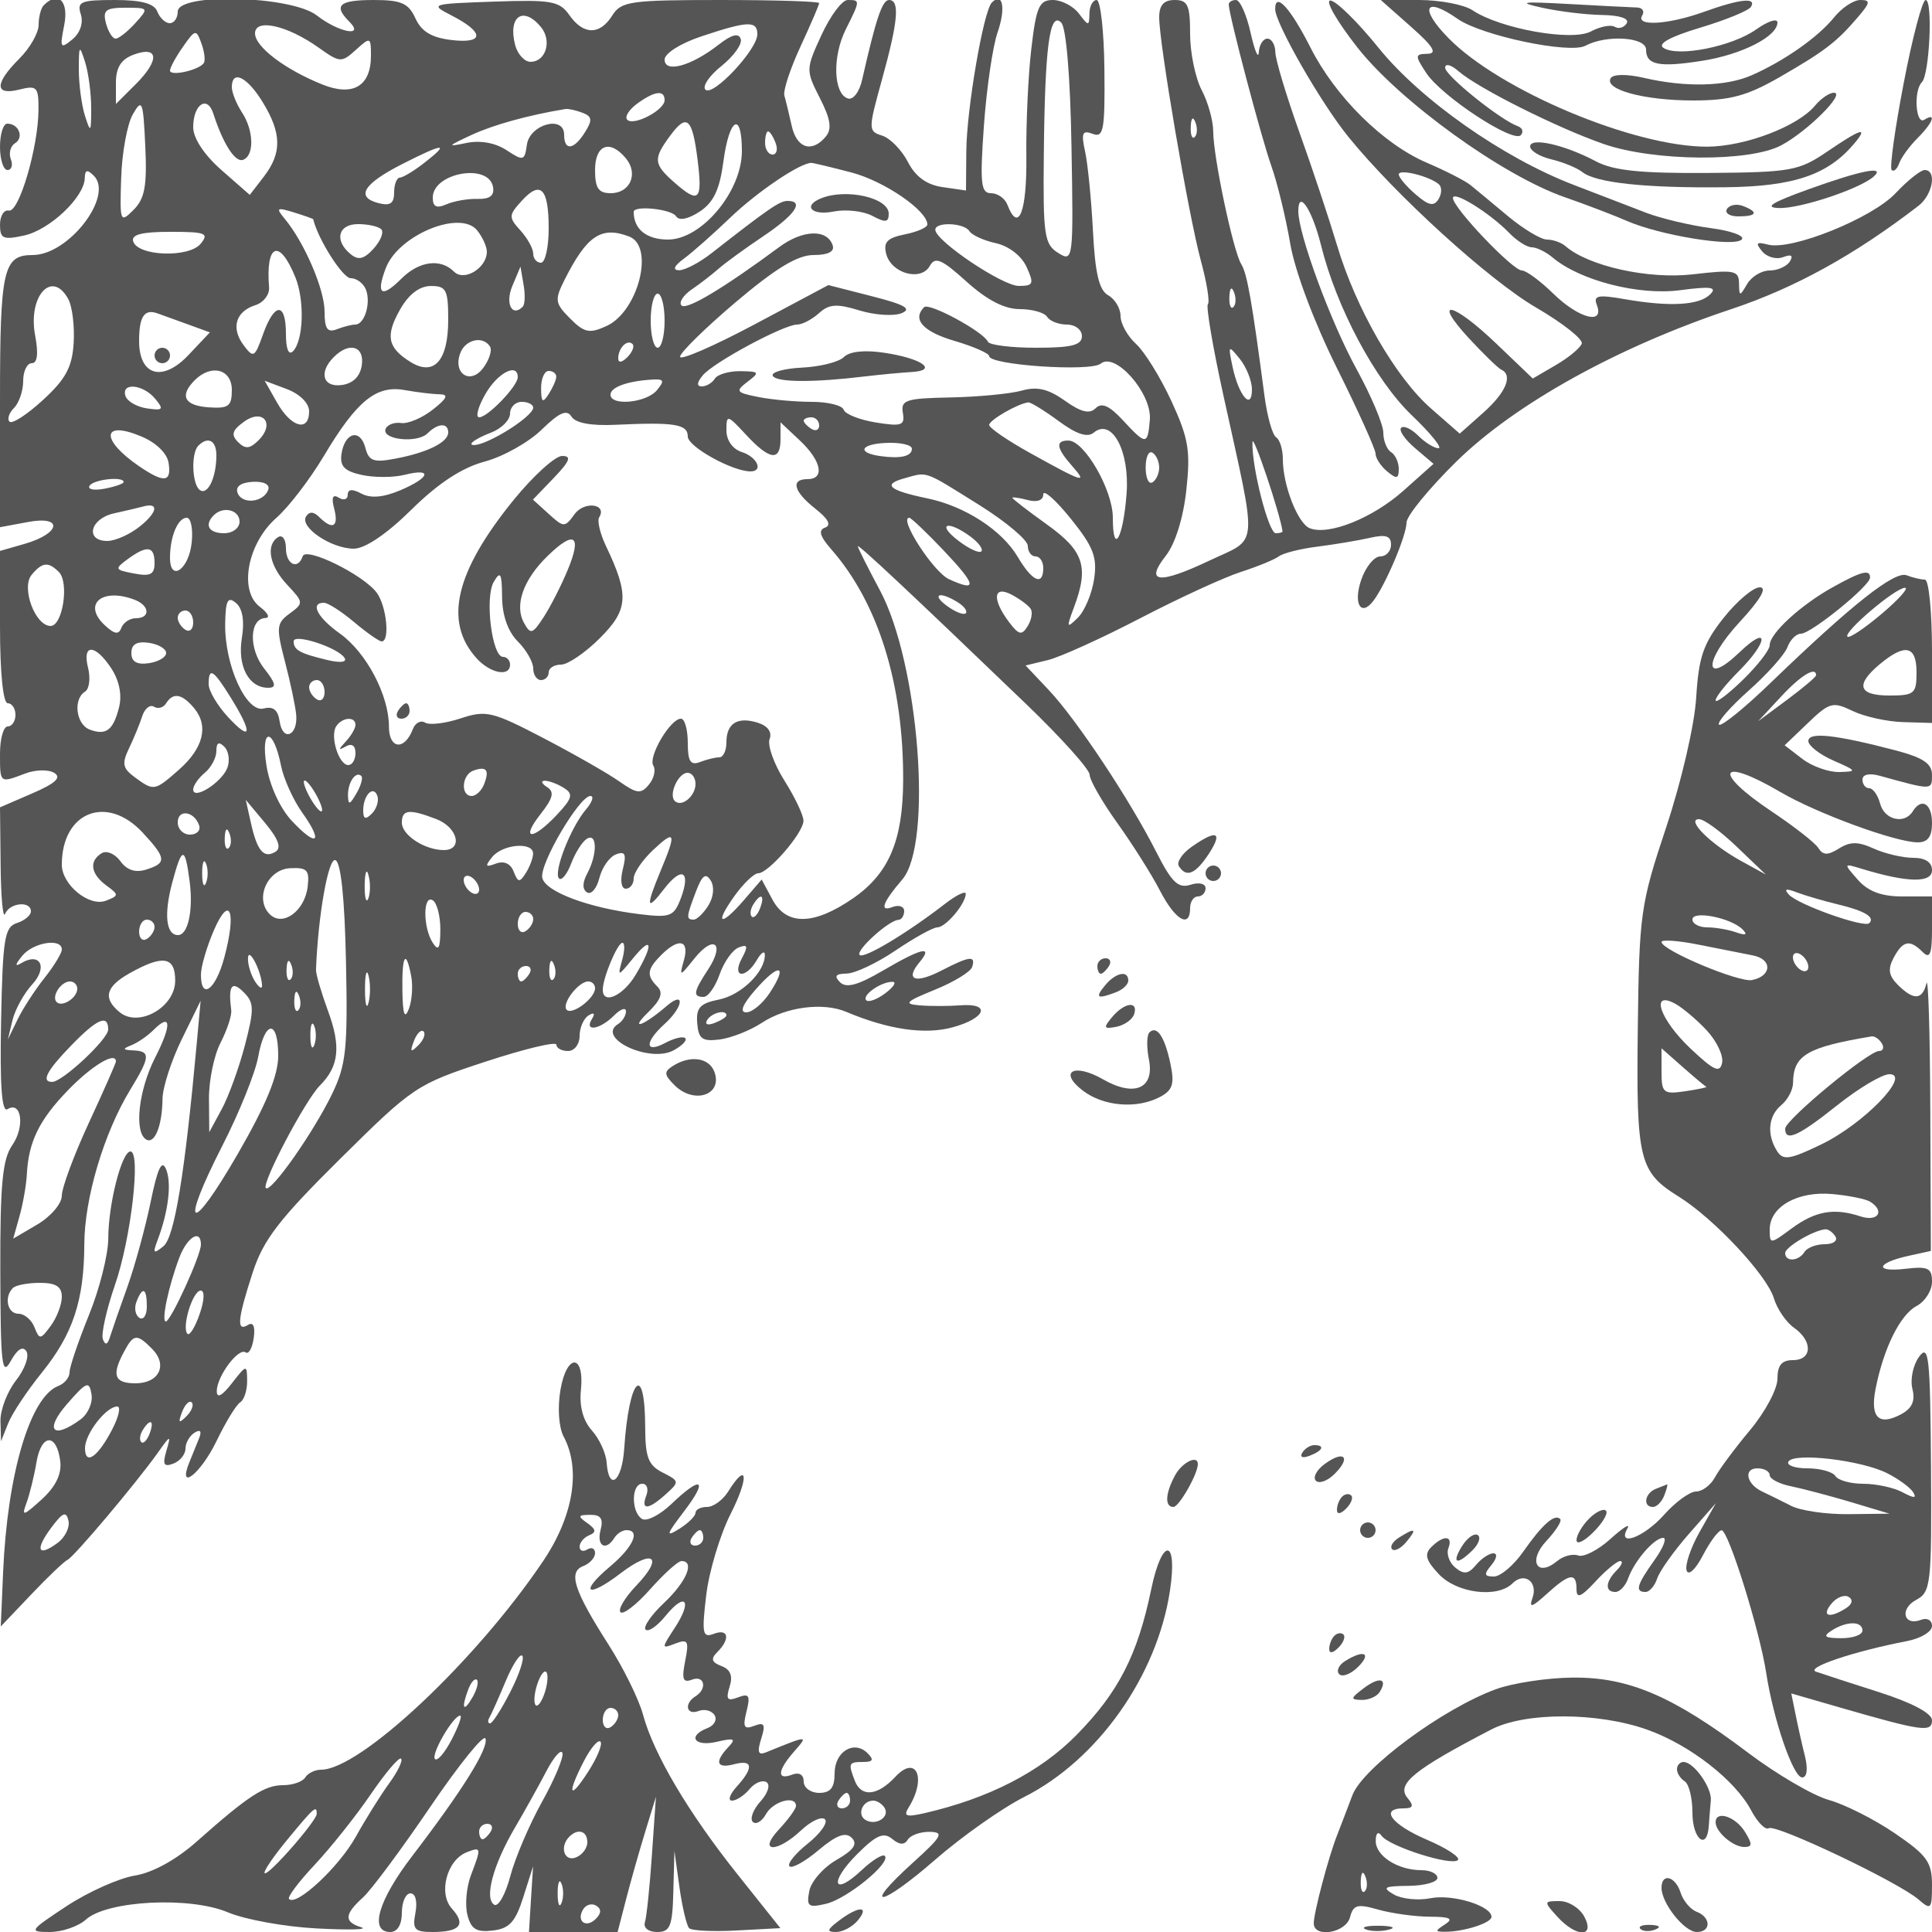 <svg xmlns="http://www.w3.org/2000/svg" version="1.0" width="250" height="250" viewBox="0 0 250 250" preserveAspectRatio="xMidYMid meet">
<g transform="translate(0,250) scale(0.01,-0.01)" fill="#555555" stroke="none">
<path d="M567 24933 c-37 -36 -67 -151 -67 -254 0 -104 -112 -301 -250 -438 -322 -322 -322 -481 0 -400 229 57 250 35 248 -264 -3 -484 -252 -1331 -384 -1302 -63 14 -114 -69 -114 -183 0 -181 41 -199 314 -139 331 73 777 496 783 742 2 109 32 116 117 31 262 -262 -326 -1026 -790 -1026 -383 0 -424 -182 -424 -1881 l0 -1641 361 67 c462 87 426 -148 -44 -283 l-317 -91 0 -985 c0 -591 40 -986 100 -986 55 0 100 -68 100 -150 0 -82 -45 -150 -100 -150 -55 0 -100 -157 -100 -350 0 -390 -6 -385 327 -259 132 50 300 54 375 8 97 -60 17 -135 -284 -265 l-418 -181 8 -752 c4 -413 30 -695 58 -626 59 145 334 171 334 32 0 -52 -82 -119 -181 -151 -160 -51 -184 -199 -205 -1266 -17 -830 9 -1188 82 -1143 183 113 229 -227 63 -465 -127 -181 -158 -505 -155 -1629 3 -1218 21 -1372 135 -1164 87 155 157 198 203 124 39 -63 -22 -233 -136 -377 -113 -145 -203 -381 -200 -524 l7 -262 93 233 c51 128 245 420 431 650 407 503 551 936 554 1667 2 595 254 1441 595 2000 259 425 265 498 39 508 -138 6 -144 20 -27 66 82 32 211 121 287 197 231 231 241 72 22 -357 -214 -420 -274 -961 -117 -1058 111 -68 209 174 213 527 2 147 114 492 248 767 l245 500 -50 -550 c-155 -1695 -288 -2510 -431 -2626 -130 -105 -141 -94 -77 76 142 374 186 743 110 922 -54 128 -110 9 -198 -422 -68 -330 -203 -825 -301 -1100 -99 -275 -200 -567 -226 -650 -31 -102 -61 -112 -92 -29 -24 66 46 381 156 700 208 598 339 1729 201 1729 -113 0 -287 -683 -287 -1127 -1 -207 -113 -654 -251 -992 -137 -339 -250 -670 -250 -738 0 -67 -65 -147 -145 -177 -365 -140 -660 -1135 -715 -2414 l-30 -698 395 415 c216 228 428 429 469 447 83 37 884 987 1167 1384 167 236 174 237 112 26 -52 -177 -33 -212 90 -165 87 33 157 120 157 194 0 73 53 166 117 206 75 46 96 21 60 -70 -32 -77 -89 -220 -128 -316 -154 -382 146 -147 351 274 119 248 258 475 309 506 50 31 90 155 89 276 -2 215 -6 215 -198 -31 -129 -165 -195 -199 -195 -100 2 192 281 566 374 500 39 -28 86 56 104 186 22 150 -6 212 -75 169 -150 -93 -135 73 61 676 138 426 341 690 1134 1475 943 934 988 964 1882 1257 503 165 915 264 915 219 0 -45 68 -82 150 -82 83 0 150 87 150 194 0 107 52 226 115 266 72 44 89 27 45 -45 -106 -170 101 -140 283 42 86 87 157 112 157 56 0 -56 -46 -129 -102 -164 -289 -179 404 -508 717 -341 111 60 180 131 152 158 -27 28 -144 0 -258 -61 -266 -142 -271 8 -9 245 245 222 269 440 25 231 -299 -257 -488 -323 -242 -84 168 162 203 257 125 335 -146 146 -136 225 49 411 226 226 367 194 293 -68 -61 -218 -56 -217 137 24 251 312 397 194 177 -142 -192 -292 -202 -357 -59 -357 58 0 151 131 207 292 56 161 167 317 247 348 117 45 125 17 40 -142 -134 -250 48 -271 193 -23 56 96 103 129 105 72 6 -219 -304 -523 -593 -581 -246 -49 -298 -106 -282 -306 17 -204 65 -239 290 -211 148 19 395 116 548 217 314 206 791 267 1090 141 544 -230 1019 -299 1379 -200 432 119 498 316 96 284 -151 -11 -387 -12 -525 0 -212 17 -182 48 195 201 245 99 463 232 484 294 51 153 -31 144 -393 -43 -341 -177 -480 -126 -288 105 185 222 29 187 -474 -108 -323 -189 -474 -230 -554 -150 -80 80 -57 110 85 112 107 1 393 136 635 300 242 164 485 298 539 298 108 0 363 300 368 433 2 45 -121 -14 -272 -131 -491 -380 -1047 -713 -1101 -659 -56 56 376 448 501 454 41 2 75 53 75 114 0 61 -70 84 -155 51 -169 -65 -123 62 131 358 396 461 216 2792 -287 3736 -159 297 -289 556 -289 575 0 36 668 -590 2175 -2038 454 -436 825 -849 825 -918 0 -69 161 -350 358 -625 197 -275 446 -669 552 -875 198 -383 390 -494 390 -225 0 82 45 150 100 150 55 0 100 48 100 107 0 60 -85 80 -196 44 -158 -50 -242 31 -442 425 -342 675 -1030 1712 -1390 2094 l-301 319 290 70 c159 39 697 283 1195 542 498 259 1083 528 1300 598 217 70 439 161 494 203 55 41 280 98 500 125 220 28 524 79 675 113 207 48 275 26 275 -88 0 -84 -63 -152 -140 -152 -77 0 -187 -134 -244 -298 -109 -311 -7 -490 156 -276 158 209 428 845 428 1011 0 87 292 443 648 793 760 745 2088 1482 3552 1969 827 276 1596 700 2425 1338 185 143 241 463 80 463 -52 0 -221 -135 -375 -299 -305 -325 -1348 -746 -1653 -666 -150 39 -165 21 -75 -87 62 -75 184 -109 272 -75 105 40 134 22 87 -56 -40 -64 -158 -117 -262 -117 -104 0 -235 -79 -291 -175 -96 -164 -102 -164 -105 10 -3 166 -62 178 -600 115 -574 -66 -1352 107 -1648 367 -52 45 -159 83 -237 83 -78 0 -305 137 -505 303 -200 167 -419 349 -487 404 -69 55 -321 184 -562 287 -566 242 -1183 853 -1505 1488 -261 516 -460 732 -458 499 2 -185 592 -1215 949 -1654 613 -755 1819 -1852 2426 -2206 344 -200 611 -411 592 -467 -19 -56 -169 -181 -334 -277 l-300 -175 -469 449 c-566 542 -844 601 -360 75 190 -205 379 -389 420 -408 156 -72 64 -295 -230 -557 l-306 -272 -369 323 c-460 401 -975 1295 -1219 2115 -103 343 -323 1006 -491 1473 -167 468 -306 929 -307 1025 -2 96 -48 175 -103 175 -55 0 -105 -79 -111 -175 -6 -96 -53 16 -106 250 -52 234 -137 425 -189 425 -52 0 -94 -26 -94 -58 0 -129 419 -1718 552 -2092 78 -220 187 -670 243 -1000 60 -354 307 -1013 603 -1609 276 -554 502 -1055 502 -1112 0 -58 68 -161 150 -229 122 -102 150 -96 150 32 0 86 -45 184 -100 218 -55 34 -100 148 -100 252 0 105 -156 475 -347 823 -333 606 -753 1745 -753 2044 0 289 179 20 294 -442 201 -810 701 -1746 1173 -2199 246 -235 402 -428 347 -428 -55 0 -173 73 -262 162 -89 89 -188 135 -221 102 -33 -32 48 -151 180 -263 l239 -203 -391 -349 c-397 -353 -962 -580 -1209 -485 -156 60 -350 557 -350 895 0 126 -39 253 -87 283 -48 30 -115 269 -150 531 -162 1228 -225 1587 -301 1709 -105 168 -362 1387 -363 1718 0 137 -67 379 -150 536 -82 158 -149 484 -149 725 0 372 -30 439 -200 439 -141 0 -200 -67 -200 -225 0 -341 379 -2555 538 -3144 78 -285 119 -541 92 -567 -26 -27 64 -558 201 -1181 446 -2032 462 -1833 -179 -2136 -658 -312 -844 -291 -566 62 121 155 226 488 265 848 56 510 29 671 -193 1153 -142 308 -349 641 -458 740 -110 100 -200 262 -200 361 0 98 -72 219 -160 268 -118 66 -169 284 -197 830 -21 408 -67 872 -102 1031 -52 240 -36 279 98 228 142 -54 160 48 152 835 -5 493 -51 897 -100 897 -50 0 -92 -79 -94 -175 -3 -167 -10 -167 -136 0 -73 96 -225 175 -337 175 -176 0 -215 -87 -278 -625 -41 -344 -70 -974 -65 -1400 8 -718 -102 -998 -245 -625 -31 83 -127 150 -212 150 -132 0 -145 126 -92 877 35 483 114 1025 177 1205 108 312 67 527 -74 386 -109 -108 -327 -1382 -331 -1926 l-4 -507 -304 44 c-206 30 -350 135 -448 326 -80 154 -230 308 -333 340 -182 58 -182 76 -1 730 208 750 232 1025 90 1025 -88 0 -169 -242 -348 -1032 -35 -158 -117 -265 -185 -242 -187 61 -202 541 -28 891 190 380 190 383 26 383 -72 0 -224 -203 -338 -451 -205 -445 -205 -458 -22 -818 139 -272 159 -399 77 -498 -180 -216 -378 -153 -442 142 -34 151 -76 326 -94 387 -19 62 75 348 208 635 133 288 242 541 242 563 0 22 -574 40 -1276 40 -1168 0 -1286 -17 -1401 -200 -160 -256 -373 -255 -555 4 -128 183 -232 201 -980 175 -816 -28 -830 -33 -545 -179 427 -219 427 -368 1 -318 -258 30 -390 109 -468 280 -90 197 -182 238 -542 238 -446 0 -524 -70 -314 -280 206 -206 -138 -140 -420 80 -328 256 -1800 297 -1800 50 0 -82 -46 -150 -103 -150 -57 0 -129 68 -161 150 -40 105 -205 150 -553 150 -438 0 -490 -22 -437 -186 35 -112 -9 -241 -111 -325 -154 -127 -163 -110 -104 186 61 311 -76 446 -264 258z m1183 -233 c-100 -110 -214 -200 -254 -200 -40 0 -96 90 -125 200 -44 168 -3 200 254 200 300 0 302 -4 125 -200z m5249 -49 c147 -177 65 -451 -134 -451 -78 0 -167 98 -199 217 -96 371 103 511 333 234z m6866 -1549 c26 -1471 22 -1496 -172 -1375 -180 112 -197 228 -186 1273 14 1397 75 1858 225 1708 65 -65 118 -707 133 -1606z m-9741 1281 c274 -195 295 -197 481 -28 188 170 195 167 195 -77 0 -392 -231 -530 -625 -373 -485 194 -875 489 -875 663 0 198 418 104 824 -185z m5676 173 c0 -198 -577 -813 -672 -716 -43 43 51 181 209 307 158 127 270 283 248 349 -27 81 -118 57 -287 -75 -354 -276 -698 -371 -698 -192 0 80 205 210 475 300 602 201 725 206 725 27z m-7161 -369 c-53 -92 -439 -180 -439 -100 0 38 75 176 168 308 158 226 171 229 237 47 39 -106 54 -220 34 -255z m-1459 -587 c0 -317 -8 -326 -80 -100 -44 138 -80 408 -80 600 0 317 8 326 80 100 44 -137 80 -407 80 -600z m582 316 l-262 -261 0 275 c0 195 66 301 225 361 327 123 345 -66 37 -375z m1639 -241 c245 -401 248 -655 13 -961 l-182 -236 -366 321 c-225 198 -366 412 -366 555 0 295 182 419 260 177 126 -390 281 -634 383 -600 150 51 143 381 -13 616 -71 109 -130 255 -130 325 0 232 200 134 401 -197z m5199 29 c0 -129 -399 -338 -483 -254 -37 37 21 130 127 208 226 165 356 182 356 46z m-6871 -1419 c-174 -175 -180 -160 -161 411 10 326 78 696 150 823 121 212 135 177 162 -411 24 -513 -6 -678 -151 -823z m5808 1256 c125 -48 131 -95 34 -250 -144 -232 -271 -248 -271 -34 0 256 -444 136 -482 -130 -29 -209 -45 -214 -264 -70 -145 95 -340 130 -518 93 -257 -54 -250 -43 64 103 285 132 739 258 1217 336 37 6 136 -16 220 -48z m1490 -610 c65 -521 19 -570 -286 -305 -288 251 -294 314 -66 622 214 289 284 225 352 -317z m6433 296 c-33 -33 -56 26 -52 131 5 117 28 141 60 61 29 -72 26 -159 -8 -192z m-5860 -183 c0 -521 -521 -1144 -956 -1144 -278 0 -444 134 -444 358 0 88 491 37 549 -57 38 -61 155 -37 304 60 181 119 259 284 308 649 75 567 239 659 239 134z m436 106 c32 -82 14 -150 -39 -150 -53 0 -97 68 -97 150 0 83 18 150 39 150 22 0 66 -67 97 -150z m-4536 -250 c-137 -108 -284 -197 -325 -198 -41 -1 -75 -88 -75 -193 0 -142 -51 -177 -204 -137 -298 78 -195 248 305 503 540 275 628 282 299 25z m2599 51 c165 -199 56 -451 -196 -451 -159 0 -203 65 -203 300 0 328 192 401 399 151z m2922 -184 c424 -112 979 -493 979 -672 0 -38 -131 -96 -292 -128 -228 -46 -280 -101 -240 -254 66 -252 449 -358 563 -155 70 125 152 90 477 -203 262 -237 490 -355 686 -355 162 0 322 -45 356 -100 34 -55 149 -100 256 -100 107 0 194 -67 194 -150 0 -116 -132 -150 -592 -150 -325 0 -606 35 -625 78 -54 128 -761 511 -825 447 -157 -158 -15 -316 392 -436 248 -73 450 -162 450 -197 0 -117 1313 -205 1443 -98 189 157 664 -385 636 -725 -28 -332 -47 -333 -350 -6 -175 189 -274 232 -352 154 -78 -78 -190 -50 -398 98 -215 153 -360 187 -559 130 -149 -41 -562 -81 -920 -88 -576 -11 -646 -33 -617 -199 28 -164 -14 -179 -350 -125 -210 34 -397 108 -416 165 -18 56 -204 102 -413 102 -208 0 -520 28 -693 63 -287 57 -299 74 -138 197 162 122 154 134 -92 137 -148 2 -297 -42 -331 -97 -34 -55 -110 -100 -168 -100 -70 0 -65 50 12 143 139 168 1049 657 1221 657 66 0 192 66 282 147 131 119 231 126 524 36 199 -61 444 -77 545 -36 138 56 44 111 -381 219 l-566 145 -959 -511 c-528 -281 -960 -468 -960 -416 0 52 324 370 720 706 519 439 800 610 1008 610 187 0 274 44 247 125 -71 214 -387 204 -693 -23 -722 -534 -1199 -819 -1263 -755 -38 38 21 131 131 207 110 75 268 197 350 270 83 73 341 261 575 418 413 277 538 458 316 458 -102 0 -240 -95 -982 -675 -158 -124 -349 -224 -423 -222 -87 2 -63 57 64 150 110 81 380 320 600 531 351 336 903 709 1050 708 28 -1 262 -57 521 -125z m-4642 -183 c22 -114 -38 -162 -199 -158 -126 4 -309 -28 -405 -71 -127 -55 -175 -31 -175 88 0 320 720 451 779 141z m12242 29 c39 -36 36 -122 -7 -191 -60 -97 -129 -82 -296 63 -120 103 -218 220 -218 258 0 77 406 -25 521 -130z m-11521 -569 c0 -244 -45 -444 -100 -444 -55 0 -100 53 -100 117 0 65 -74 200 -165 300 -155 171 -154 196 13 381 247 273 352 168 352 -354z m12429 -58 c98 -102 230 -186 292 -186 62 0 184 -60 271 -133 352 -297 1111 -492 1642 -423 402 53 490 42 397 -52 -141 -143 -523 -165 -1103 -64 -354 62 -413 49 -364 -77 99 -260 -237 -171 -564 149 -169 165 -352 300 -407 300 -119 0 -890 810 -892 937 -1 104 479 -194 728 -451z m-15476 177 c61 -258 382 -763 485 -763 77 0 167 -67 198 -150 66 -173 -19 -450 -139 -450 -44 0 -152 -27 -239 -61 -122 -46 -158 6 -158 229 0 287 -260 893 -516 1201 -117 141 -104 151 117 83 137 -42 250 -83 252 -89z m2247 -420 c0 -211 -293 -390 -424 -259 -176 176 -453 139 -684 -92 -256 -256 -330 -204 -200 138 163 429 966 760 1183 488 69 -86 125 -210 125 -275z m-1366 290 c36 -37 -8 -149 -99 -250 -126 -138 -198 -155 -300 -70 -213 176 -159 387 98 387 129 0 264 -30 301 -67z m7611 -25 c32 -51 186 -121 342 -155 167 -37 332 -164 397 -308 100 -218 88 -245 -101 -245 -211 0 -1074 580 -1080 725 -4 108 374 93 442 -17z m-9949 -163 c-153 -184 -809 -161 -872 30 -29 89 108 125 480 125 459 0 505 -18 392 -155z m5546 94 c332 -127 117 -971 -294 -1158 -221 -101 -287 -87 -471 98 -195 195 -202 239 -75 493 291 580 478 706 840 567z m-4321 -524 c123 -301 107 -818 -29 -960 -57 -58 -92 29 -92 225 0 413 -148 410 -296 -5 -108 -304 -124 -313 -253 -140 -165 222 -101 436 156 517 104 33 182 136 175 229 -46 567 133 638 339 134z m2943 -384 c-139 -140 -230 42 -134 269 l105 250 40 -234 c23 -128 18 -256 -11 -285z m-5878 94 c50 -96 81 -352 67 -567 -19 -309 -104 -466 -397 -734 -204 -188 -399 -314 -432 -281 -34 33 -7 114 58 179 65 65 118 222 118 348 0 127 50 230 111 230 73 0 88 122 44 358 -97 515 222 861 431 467z m4914 -263 c0 -532 -184 -736 -490 -545 -296 185 -326 339 -131 681 110 194 251 301 396 301 199 1 225 -49 225 -437z m10160 165 c-33 -33 -56 26 -52 131 5 117 28 141 60 61 29 -72 26 -159 -8 -192z m-7360 -177 c0 -192 -40 -350 -90 -350 -49 0 -90 158 -90 350 0 193 41 350 90 350 50 0 90 -157 90 -350z m-6167 -48 l283 -103 -277 -293 c-335 -355 -639 -269 -639 181 0 316 67 418 235 359 63 -22 242 -87 398 -144z m3908 -287 c29 -47 -10 -171 -87 -275 -167 -226 -399 -74 -297 193 68 177 295 225 384 82z m1777 -137 c-71 -71 -118 -77 -118 -15 0 134 118 252 185 185 28 -28 -2 -105 -67 -170z m-3436 -103 c-21 -145 -112 -236 -257 -257 -247 -35 -305 162 -105 362 200 200 397 142 362 -105z m11518 -314 c0 -281 -170 -84 -250 289 -60 285 -56 290 93 106 86 -107 157 -285 157 -395z m-13200 -7 c0 -211 -42 -243 -300 -225 -315 22 -381 150 -180 351 214 214 480 144 480 -126z m3700 165 c0 -115 -389 -519 -499 -519 -51 0 -15 135 79 299 156 275 420 413 420 220z m498 6 c0 -41 -45 -142 -98 -225 -78 -121 -97 -107 -98 75 -1 124 43 225 98 225 55 0 99 -34 98 -75z m-3198 -447 c0 -272 -231 -211 -413 109 l-162 286 287 -108 c169 -64 288 -183 288 -287z m4500 272 c-135 -163 -600 -208 -600 -57 0 96 218 176 537 195 156 10 166 -14 63 -138z m-6492 -110 c116 -139 102 -155 -105 -125 -131 19 -256 91 -279 160 -59 180 227 154 384 -35z m3680 58 c121 -2 99 -52 -88 -199 -137 -108 -322 -186 -410 -173 -87 13 -177 -21 -200 -76 -56 -140 410 -190 542 -58 134 134 268 140 268 12 0 -127 -269 -261 -685 -339 -281 -54 -343 -31 -387 140 -66 253 -267 202 -309 -79 -23 -159 38 -223 262 -272 162 -35 412 -35 556 2 368 92 328 -38 -61 -202 -217 -91 -381 -105 -500 -41 -118 63 -176 58 -176 -15 0 -61 -52 -78 -116 -38 -79 49 -98 3 -59 -144 61 -234 -21 -280 -194 -107 -72 72 -129 75 -171 7 -85 -138 328 -416 618 -416 146 0 426 189 747 506 348 343 653 542 947 621 239 64 571 250 738 414 228 222 325 265 385 168 51 -83 255 -121 567 -106 768 36 938 9 938 -152 0 -131 577 -451 812 -451 170 0 86 187 -112 250 -119 38 -200 151 -200 281 0 208 11 205 254 -57 306 -330 446 -348 446 -57 l0 218 250 -235 c280 -263 327 -500 100 -500 -224 0 -181 -161 102 -384 167 -131 209 -213 125 -243 -91 -33 -69 -112 82 -284 608 -695 933 -1744 928 -2989 -3 -775 -184 -1202 -645 -1522 -510 -353 -865 -359 -1047 -18 l-139 259 -223 -259 c-306 -356 -395 -328 -133 40 117 165 258 300 312 300 132 0 581 519 585 677 2 70 -109 304 -246 521 -136 216 -223 459 -192 539 34 89 -24 170 -151 210 -263 84 -408 -6 -408 -253 0 -107 -41 -194 -92 -194 -50 0 -163 -27 -250 -61 -123 -47 -158 8 -158 250 0 171 -40 311 -88 311 -138 0 -428 -493 -358 -607 35 -56 9 -167 -57 -246 -103 -125 -155 -119 -383 41 -145 103 -586 354 -980 560 -664 346 -743 365 -1073 256 -197 -65 -403 -90 -460 -55 -56 35 -128 -3 -159 -85 -108 -281 -309 -259 -309 34 0 406 -292 959 -635 1204 -291 207 -390 398 -206 398 51 0 226 -112 390 -250 163 -137 324 -250 357 -250 110 0 63 459 -64 630 -173 233 -916 598 -958 472 -60 -182 -217 -107 -217 104 0 113 -45 178 -100 144 -165 -102 -114 -373 118 -619 212 -226 213 -236 31 -370 -172 -125 -177 -179 -61 -624 70 -268 135 -577 145 -687 23 -273 -175 -353 -214 -86 -21 149 -84 200 -206 168 -226 -59 -508 561 -499 1097 5 303 33 357 139 269 86 -72 113 -231 77 -453 -59 -365 88 -645 340 -645 112 0 101 56 -53 251 -202 257 -190 646 20 652 62 2 28 68 -76 146 -274 208 -158 823 217 1151 157 138 433 498 613 800 426 714 678 919 1047 852 158 -28 360 -53 450 -54z m1212 -174 c0 -83 -350 -333 -625 -446 -96 -39 -175 -49 -175 -22 0 27 113 92 250 144 138 52 250 164 250 248 0 83 68 152 150 152 83 0 150 -34 150 -76z m6798 -172 c230 -170 373 -218 454 -151 235 196 468 -236 426 -789 -43 -579 -178 -813 -178 -310 0 358 -368 996 -575 997 -172 1 -157 -97 50 -331 206 -233 144 -213 -551 173 -288 160 -524 322 -524 360 0 62 369 276 506 292 30 4 207 -105 392 -241z m-10351 -248 c-113 -113 -172 -119 -266 -25 -94 94 -77 152 74 262 246 180 409 -20 192 -237z m7253 190 c0 -58 -45 -78 -100 -44 -55 34 -100 82 -100 106 0 24 45 44 100 44 55 0 100 -48 100 -106z m-8418 -485 c39 -253 -58 -263 -385 -40 -500 343 -480 598 30 384 193 -80 336 -219 355 -344z m14414 -884 c2 -14 -37 -25 -88 -25 -93 0 -314 867 -301 1180 5 122 356 -920 389 -1155z m-13796 983 c0 -283 -108 -515 -210 -452 -105 65 -121 480 -23 577 125 125 233 67 233 -125z m9000 85 c0 -97 -143 -131 -400 -96 -311 41 -275 154 56 171 189 10 344 -24 344 -75z m3200 -243 c0 -76 -39 -163 -87 -192 -49 -30 -88 57 -88 192 0 135 39 222 88 192 48 -29 87 -116 87 -192z m-2322 -489 c342 -214 622 -451 622 -525 0 -75 45 -136 100 -136 55 0 100 -67 100 -150 0 -237 -142 -176 -330 143 -205 347 -684 657 -1170 758 -497 103 -586 180 -299 259 311 86 240 111 977 -349z m-11078 301 c0 -21 -111 -60 -247 -86 -136 -26 -223 -9 -194 38 51 83 441 125 441 48z m1872 -97 c-56 -166 -338 -198 -397 -45 -31 83 39 135 193 145 142 8 226 -33 204 -100z m10686 -1158 c-28 -189 -123 -414 -210 -500 -146 -143 -150 -132 -54 125 200 531 135 735 -344 1079 -247 177 -450 334 -450 347 0 13 90 0 200 -29 122 -32 200 -3 200 73 0 70 160 -71 355 -313 294 -365 345 -497 303 -782z m-12344 684 c-130 -105 -321 -191 -425 -191 -293 0 -223 289 86 357 151 33 320 73 375 88 209 58 191 -70 -36 -254z m1286 59 c0 -83 -89 -150 -200 -150 -199 0 -260 107 -133 233 121 122 333 69 333 -83z m-619 -267 c-34 -350 -281 -524 -281 -200 0 275 102 517 217 517 53 0 82 -143 64 -317z m9723 -99 c433 -456 452 -551 76 -379 -201 91 -656 795 -514 795 23 0 220 -187 438 -416z m352 174 c106 -78 171 -165 142 -193 -28 -28 -163 35 -299 140 -285 218 -138 269 157 53z m-10556 -344 c0 -148 -55 -176 -266 -135 -250 47 -255 58 -81 186 252 184 347 170 347 -51z m-1238 -116 c136 -136 49 -698 -107 -698 -200 0 -383 495 -246 661 138 166 216 174 353 37z m12576 -478 c27 -44 9 -145 -41 -224 -75 -122 -114 -113 -240 54 -224 297 -204 482 37 353 107 -57 217 -140 244 -183z m-11596 119 c196 -75 208 -239 16 -239 -78 0 -162 -56 -188 -125 -34 -93 -91 -82 -220 40 -284 270 -25 484 392 324z m10655 -35 c81 -51 126 -114 100 -140 -26 -26 -135 16 -241 94 -214 156 -94 195 141 46z m-9897 -260 c0 -86 -45 -128 -100 -94 -55 34 -100 104 -100 156 0 52 45 94 100 94 55 0 100 -70 100 -156z m1959 -458 c34 -56 -57 -67 -226 -26 -354 85 -433 129 -433 241 0 107 576 -81 659 -215z m-2309 64 c0 -55 -101 -114 -225 -132 -155 -22 -225 19 -225 132 0 113 70 154 225 132 124 -18 225 -77 225 -132z m-709 -200 c102 -156 140 -343 100 -501 -75 -300 -169 -370 -382 -289 -176 68 -215 393 -59 490 56 34 73 172 40 306 -80 317 91 314 301 -6z m1551 -387 c282 -456 262 -569 -42 -241 -137 148 -250 339 -250 424 0 229 61 191 292 -183z m1208 81 c0 -86 -45 -128 -100 -94 -55 34 -100 104 -100 156 0 52 45 94 100 94 55 0 100 -70 100 -156z m-1687 -209 c190 -229 119 -516 -196 -794 -317 -279 -325 -280 -570 -101 -160 117 -173 178 -78 375 62 129 139 317 171 416 32 100 101 156 152 124 52 -32 122 -13 157 43 90 146 207 126 364 -63z m2087 -215 c0 -44 -56 -141 -125 -215 -100 -107 -100 -120 0 -64 77 44 125 11 125 -85 0 -86 -42 -156 -93 -156 -122 0 -238 369 -158 499 75 120 251 135 251 21z m-964 -526 c34 -171 158 -445 274 -608 278 -390 195 -458 -132 -110 -152 161 -287 454 -329 712 -81 501 87 507 187 6z m-694 -30 c-73 -190 -442 -423 -442 -280 0 50 68 148 150 216 83 68 150 195 150 282 0 109 32 126 103 55 57 -57 74 -180 39 -273z m3323 -210 c-32 -85 -105 -154 -162 -154 -146 0 -128 274 22 328 170 61 211 10 140 -174z m-1653 -121 c-87 -150 -106 -155 -109 -25 -3 169 102 320 173 250 23 -24 -5 -125 -64 -225z m4388 123 c0 -159 -181 -308 -269 -220 -82 82 46 364 166 364 57 0 103 -65 103 -144z m-4900 -156 c59 -110 85 -200 57 -200 -27 0 -98 90 -157 200 -59 110 -85 200 -57 200 27 0 98 -90 157 -200z m3197 104 c125 -79 110 -133 -92 -349 -317 -337 -477 -328 -209 12 162 207 181 286 82 349 -70 44 -83 81 -28 81 55 0 166 -42 247 -93z m-2486 -333 c-81 -81 -111 -70 -111 42 0 199 134 334 184 185 21 -64 -12 -166 -73 -227z m2771 54 c-197 -231 -425 -815 -348 -892 33 -33 104 54 157 193 53 140 144 284 203 320 134 83 138 -199 6 -447 -65 -120 -66 -208 -3 -247 53 -33 125 51 159 187 34 135 130 273 214 305 120 46 139 5 89 -193 -36 -145 -20 -251 39 -251 56 0 102 60 102 133 0 72 113 238 250 367 290 272 306 228 100 -265 -198 -475 -186 -538 45 -236 230 298 348 228 214 -126 -89 -232 -136 -251 -528 -203 -660 80 -1227 291 -1264 472 -36 180 481 1058 623 1058 50 0 24 -79 -58 -175z m-4016 -546 c-151 -93 -238 7 -319 371 l-67 300 251 -300 c171 -206 214 -322 135 -371z m-1720 247 c308 -332 314 -394 47 -478 -139 -44 -250 -9 -335 108 -70 96 -179 143 -243 103 -165 -102 -142 -267 60 -416 166 -122 166 -132 -4 -198 -216 -84 -571 206 -571 466 0 683 583 914 1046 415z m731 93 c22 -66 -32 -119 -119 -119 -87 0 -158 71 -158 158 0 177 215 146 277 -39z m3066 83 c280 -106 353 -402 100 -402 -246 0 -543 193 -543 354 0 171 93 182 443 48z m-2683 -375 c-33 -33 -56 26 -52 131 5 117 28 141 60 61 29 -72 26 -159 -8 -192z m3938 -73 c0 -57 -43 -170 -94 -251 -80 -127 -102 -124 -157 18 -40 105 -125 143 -230 104 -137 -51 -145 -36 -48 85 136 168 532 200 529 44z m-4443 -368 c47 -370 -23 -686 -151 -686 -156 0 -185 267 -75 680 127 474 166 475 226 6z m211 -11 c-28 -69 -50 -12 -50 125 0 138 22 194 50 125 28 -69 28 -181 0 -250z m1811 -1022 c24 -1126 2 -1333 -180 -1709 -243 -502 -792 -1282 -857 -1218 -58 59 511 1139 700 1328 246 246 274 504 106 960 -88 240 -159 481 -157 536 26 696 159 1451 250 1420 72 -23 121 -490 138 -1317z m-496 972 c-38 -316 -324 -522 -491 -355 -198 198 -31 578 261 595 223 12 256 -22 230 -240z m785 -152 c-28 -68 -49 12 -47 177 3 165 25 220 50 123 26 -97 24 -232 -3 -300z m1434 115 c0 -55 -45 -72 -100 -38 -55 34 -100 107 -100 162 0 55 45 72 100 38 55 -34 100 -107 100 -162z m2967 -204 c-63 -101 -149 -184 -191 -184 -99 0 -96 34 30 365 80 210 126 245 191 141 50 -81 37 -214 -30 -322z m-3469 -315 c-1 -243 -24 -283 -98 -169 -128 198 -128 629 0 550 55 -34 99 -205 98 -381z m4137 277 c-33 -85 -81 -133 -107 -107 -27 26 -18 96 18 154 98 160 156 129 89 -47z m-6933 -638 c-112 -418 -302 -556 -302 -220 0 103 76 362 168 575 207 475 295 242 134 -355z m3998 498 c0 -52 -45 -122 -100 -156 -55 -34 -100 8 -100 94 0 86 45 156 100 156 55 0 100 -42 100 -94z m-4900 -100 c0 -52 -45 -122 -100 -156 -55 -34 -100 8 -100 94 0 86 45 156 100 156 55 0 100 -42 100 -94z m-1200 -293 c0 -47 -101 -213 -225 -369 -124 -156 -281 -398 -349 -539 l-124 -255 60 250 c34 138 149 347 257 464 203 223 99 419 -144 273 -85 -51 -81 -21 12 94 142 175 513 235 513 82z m7250 -138 c-60 -217 -56 -217 142 25 249 306 270 186 36 -210 -162 -275 -428 -397 -428 -197 0 153 190 607 254 607 33 0 31 -101 -4 -225z m-4659 -325 c3 -55 -38 -32 -91 50 -53 83 -94 218 -91 300 5 158 172 -161 182 -350z m-1124 60 c0 -344 -474 -612 -720 -407 -218 180 -180 328 128 502 434 244 592 219 592 -95z m1493 17 c-33 -33 -56 26 -52 131 5 117 28 141 60 61 29 -72 26 -159 -8 -192z m1561 41 c24 -127 10 -319 -31 -425 -54 -137 -78 -69 -83 232 -8 466 45 555 114 193z m1839 -41 c-33 -33 -56 26 -52 131 5 117 28 141 60 61 29 -72 26 -159 -8 -192z m-2391 -302 c-25 -96 -46 -17 -46 175 0 193 21 271 46 175 25 -96 25 -254 0 -350z m2081 375 c-34 -55 -82 -100 -106 -100 -24 0 -44 45 -44 100 0 55 48 100 106 100 58 0 78 -45 44 -100z m3111 -247 c-91 -139 -228 -253 -304 -253 -91 0 -49 102 122 297 305 348 421 321 182 -44z m-8961 53 c0 -118 -195 -244 -267 -173 -71 72 55 267 173 267 52 0 94 -42 94 -94z m2170 -729 c-76 -291 -211 -664 -300 -828 l-162 -299 -4 430 c-2 236 65 564 150 727 84 164 147 353 138 420 -41 321 6 389 162 233 135 -135 137 -217 16 -683z m4530 735 c0 -128 -294 -351 -367 -279 -72 73 151 367 279 367 49 0 88 -39 88 -88z m3757 -64 c-106 -80 -217 -121 -247 -92 -63 63 191 242 340 239 55 -1 13 -67 -93 -147z m-7597 -221 c-33 -33 -56 26 -52 131 5 117 28 141 60 61 29 -72 26 -159 -8 -192z m5540 -66 c0 -22 -70 -66 -155 -99 -89 -34 -129 -18 -94 39 58 95 249 141 249 60z m-8000 -183 c0 -125 -591 -677 -725 -678 -146 0 -71 145 245 470 337 348 480 410 480 208z m2666 -203 c-28 -69 -50 -12 -50 125 0 138 22 194 50 125 28 -69 28 -181 0 -250z m-466 -137 c0 -254 -155 -631 -520 -1264 -620 -1074 -765 -1001 -202 102 218 426 426 943 463 1149 87 479 259 487 259 13z m1812 135 c-98 -98 -110 -86 -56 56 38 99 94 154 125 124 30 -31 0 -112 -69 -180z m-3912 -209 c0 -20 -157 -377 -350 -793 -193 -417 -350 -841 -350 -943 0 -102 -141 -268 -314 -371 l-315 -185 81 289 c45 159 88 402 95 539 22 427 160 709 538 1098 308 317 615 500 615 366z m1100 -2369 c0 -140 -391 -995 -454 -995 -62 0 35 457 174 825 102 270 280 377 280 170z m-1800 -676 c0 -99 -64 -268 -143 -375 -133 -181 -147 -182 -211 -19 -37 96 -130 175 -207 175 -143 0 -190 215 -72 333 36 37 194 67 350 67 206 0 283 -49 283 -181z m1100 -125 c0 -113 -43 -179 -96 -147 -52 33 -70 125 -39 206 79 207 135 183 135 -59z m683 -99 c-58 -168 -129 -283 -157 -255 -79 80 67 560 171 560 54 0 48 -127 -14 -305z m-616 -448 c208 -208 94 -447 -214 -447 -273 0 -312 104 -149 407 124 233 166 238 363 40z m-927 -916 c-358 -262 -467 -139 -175 198 254 292 289 307 319 130 19 -109 -45 -257 -144 -328z m1372 42 c-98 -98 -110 -86 -56 56 38 99 94 154 125 124 30 -31 0 -112 -69 -180z m-959 -167 c-186 -361 -353 -476 -353 -245 0 186 274 539 418 539 48 0 19 -132 -65 -294z m482 -60 c-33 -85 -81 -133 -107 -107 -27 26 -18 96 18 154 98 160 156 129 89 -47z m-1155 -357 c19 -165 -60 -327 -241 -492 -239 -217 -262 -223 -197 -47 41 110 100 348 130 529 63 373 263 380 308 10z m-37 -1056 c-255 -187 -294 -88 -78 201 147 197 192 215 221 88 20 -87 -45 -218 -143 -289z"/>
<path d="M10625 22434 c-244 -99 -121 -228 163 -171 158 31 383 6 500 -56 170 -91 212 -86 212 28 0 206 -548 331 -875 199z"/>
<path d="M10920 20380 c-64 -64 -309 -126 -543 -137 -235 -12 -404 -60 -377 -107 50 -85 525 -88 1200 -6 193 23 460 48 595 56 354 20 133 177 -352 249 -254 39 -450 18 -523 -55z"/>
<path d="M2000 20400 c0 -55 45 -100 100 -100 55 0 100 45 100 100 0 55 -45 100 -100 100 -55 0 -100 -45 -100 -100z"/>
<path d="M6650 18535 c-760 -934 -912 -1579 -483 -2053 177 -196 433 -245 433 -82 0 55 -41 100 -91 100 -143 0 -238 767 -120 970 87 149 105 115 108 -195 2 -239 76 -448 203 -575 110 -110 200 -267 200 -350 0 -82 45 -150 100 -150 55 0 100 45 100 100 0 55 72 100 160 100 88 0 315 155 504 344 368 368 380 556 76 1193 -75 158 -114 324 -87 368 108 175 -191 215 -317 43 -128 -176 -140 -176 -336 2 l-204 185 271 282 c208 218 233 283 107 283 -90 0 -370 -254 -624 -565z m694 -915 c-85 -204 -225 -478 -312 -610 -140 -215 -167 -223 -250 -73 -129 228 -12 562 304 869 349 340 448 268 258 -186z"/>
<path d="M5150 15800 c-34 -55 -14 -100 44 -100 58 0 106 45 106 100 0 55 -20 100 -44 100 -24 0 -72 -45 -106 -100z"/>
<path d="M17566 24384 c549 -697 1875 -1655 2682 -1936 276 -96 637 -234 802 -306 425 -187 1384 -343 1487 -242 48 46 -132 113 -400 148 -268 36 -644 125 -837 199 -192 74 -615 236 -938 361 -916 352 -1982 1101 -2526 1776 -267 331 -546 605 -620 609 -74 4 84 -270 350 -609z"/>
<path d="M18258 24654 c288 -254 345 -347 215 -350 -165 -4 -167 -21 -17 -249 196 -299 1124 -910 1223 -804 39 42 22 94 -39 116 -229 83 -940 655 -940 757 0 59 79 38 175 -47 245 -215 1278 -733 1875 -940 653 -227 1890 -236 2300 -17 342 183 839 680 680 680 -58 0 -167 -75 -243 -166 -223 -270 -904 -529 -1394 -532 -946 -4 -2688 727 -3353 1408 -379 388 -303 543 121 246 311 -218 1450 -457 1654 -348 272 146 785 113 785 -50 0 -200 169 -233 731 -144 511 81 969 315 969 495 0 58 -124 17 -275 -90 -314 -222 -1014 -361 -1200 -239 -81 53 86 145 476 262 330 99 626 220 656 269 78 126 -143 103 -607 -64 -464 -167 -890 -192 -800 -47 34 55 3 101 -69 103 -72 2 -468 22 -881 45 -605 34 -673 25 -350 -47 220 -49 571 -92 781 -95 231 -4 356 -46 318 -108 -35 -56 -104 -76 -154 -45 -50 31 -189 4 -309 -60 -245 -132 -1176 35 -1533 275 -109 72 -420 132 -692 132 l-494 0 391 -346z"/>
<path d="M23732 24774 c-207 -256 -647 -564 -1068 -749 -332 -145 -854 -157 -1390 -33 -219 51 -398 50 -431 -3 -91 -147 430 -289 1065 -289 479 0 697 59 1119 301 588 339 740 456 1013 776 163 190 167 223 33 223 -87 0 -241 -101 -341 -226z"/>
<path d="M24634 23925 c-114 -591 -184 -1097 -156 -1125 27 -27 71 12 98 88 27 75 133 221 237 325 200 200 251 339 87 237 -112 -69 -140 377 -31 486 99 99 144 1064 49 1064 -43 0 -171 -484 -284 -1075z"/>
<path d="M0 23100 c0 -165 44 -300 97 -300 53 0 73 63 43 140 -29 77 -5 170 55 207 119 74 48 253 -101 253 -52 0 -94 -135 -94 -300z"/>
<path d="M23639 23035 c-363 -246 -467 -265 -1539 -273 -872 -6 -1223 30 -1450 151 -406 215 -850 315 -850 191 0 -55 124 -130 275 -166 151 -36 332 -110 401 -165 177 -140 824 -208 1852 -196 890 10 1330 161 1673 574 179 216 78 184 -362 -116z"/>
<path d="M23400 22550 c-478 -172 -578 -236 -377 -242 274 -8 1045 249 1222 407 162 145 -160 82 -845 -165z"/>
<path d="M22347 22296 c-32 -53 34 -96 147 -96 242 0 266 56 59 135 -81 31 -173 13 -206 -39z"/>
<path d="M23713 17400 c-416 -232 -813 -597 -813 -748 0 -62 -157 -265 -350 -452 -192 -187 -350 -304 -350 -262 0 43 135 212 300 377 385 385 395 613 11 246 -467 -448 -469 -119 -3 387 272 294 364 452 263 452 -85 0 -296 -179 -469 -397 -261 -330 -321 -505 -353 -1025 -21 -356 -190 -1084 -387 -1678 -334 -1002 -351 -1121 -369 -2607 -21 -1706 16 -1858 531 -2178 454 -283 1140 -1015 1230 -1315 41 -137 158 -309 260 -381 246 -172 237 -419 -14 -419 -145 0 -200 -67 -200 -241 0 -132 -159 -431 -354 -664 -195 -233 -399 -508 -454 -610 -54 -102 -165 -185 -245 -185 -80 0 -266 -135 -413 -300 -262 -295 -618 -426 -474 -175 39 69 -60 7 -220 -138 -159 -144 -348 -241 -418 -215 -71 26 -193 -6 -271 -71 -263 -218 -383 2 -141 259 123 132 204 259 179 284 -71 72 -231 -69 -476 -419 -124 -179 -297 -325 -382 -325 -127 0 -133 28 -31 150 69 84 80 150 24 150 -55 0 -156 -68 -225 -151 -98 -118 -157 -125 -267 -34 -78 64 -118 177 -90 251 64 166 -62 174 -221 15 -93 -93 -71 -172 97 -350 233 -249 759 -314 953 -120 153 153 334 21 259 -189 -48 -134 -7 -122 185 53 295 268 385 282 385 60 0 -125 58 -102 245 100 135 146 279 265 320 265 41 0 21 -54 -45 -120 -147 -147 -155 -280 -17 -280 57 0 131 79 165 175 81 228 338 525 454 525 51 0 -1 -131 -115 -290 -229 -321 -253 -410 -114 -410 52 0 119 79 151 175 32 96 216 355 409 575 l351 400 -211 -373 c-116 -206 -192 -431 -168 -500 24 -71 117 16 211 198 93 179 202 324 242 323 88 -2 493 -1297 577 -1848 94 -609 349 -1350 465 -1350 62 0 77 108 36 275 -38 151 -93 396 -122 543 l-55 269 636 -184 c1061 -306 1185 -323 1185 -163 0 89 -255 225 -675 360 -371 118 -742 239 -825 268 -145 51 489 264 1175 396 179 34 325 122 325 196 0 74 -63 110 -140 80 -227 -87 -284 140 -64 258 190 102 201 200 191 1724 -10 1424 -28 1593 -154 1422 -78 -107 -117 -293 -87 -415 40 -156 -3 -253 -147 -330 -289 -154 -402 -41 -329 330 104 526 317 957 530 1071 110 59 200 200 200 314 0 178 -50 202 -343 168 -407 -48 -380 75 37 167 l291 64 -7 1818 c-4 1001 -26 1740 -50 1644 -53 -217 -167 -222 -371 -18 -118 118 -131 204 -53 350 119 223 208 241 376 73 93 -93 120 -27 120 300 l0 420 -385 0 c-268 0 -442 65 -575 216 -189 215 -189 215 60 139 582 -177 900 -183 900 -16 0 104 -87 161 -245 161 -135 0 -364 54 -508 119 -201 92 -305 93 -450 2 -146 -91 -207 -90 -268 6 -43 68 -315 280 -604 473 -775 517 -682 718 115 250 474 -277 1491 -650 1776 -650 130 0 184 74 184 250 0 253 -136 334 -250 150 -106 -171 -366 -110 -421 100 -29 110 -92 200 -141 200 -48 0 -88 50 -88 112 0 67 89 87 225 49 679 -188 675 -189 675 11 0 148 -114 224 -475 319 -780 204 -1125 241 -1125 120 0 -61 146 -174 325 -253 304 -133 309 -142 75 -148 -137 -3 -353 74 -478 170 l-229 176 302 289 c279 268 322 279 578 155 152 -73 446 -138 652 -144 l375 -11 0 927 c0 511 -41 928 -92 928 -50 0 -157 25 -237 56 -155 59 -707 -377 -1748 -1381 -344 -333 -650 -581 -679 -552 -29 29 144 227 383 440 240 213 466 466 502 562 35 96 114 175 175 175 130 0 892 617 894 725 3 113 -113 83 -485 -125z m637 -342 c-220 -187 -420 -320 -444 -297 -58 57 616 630 744 633 55 2 -80 -150 -300 -336z m450 -758 c0 -276 -28 -300 -350 -300 -404 0 -446 138 -125 406 327 272 475 240 475 -106z m-1300 -38 c0 -21 -169 -164 -375 -317 l-375 -278 294 316 c256 277 456 399 456 279z m-1024 -2221 l374 -358 -332 183 c-389 216 -706 534 -532 534 64 0 285 -161 490 -359z m1307 -744 c346 -83 483 -165 405 -243 -65 -64 -917 238 -1038 368 -70 76 -41 85 100 31 110 -42 350 -112 533 -156z m-1233 -325 c67 -68 40 -80 -83 -37 -101 36 -270 65 -375 65 -106 0 -192 46 -192 102 0 121 502 21 650 -130z m132 -335 c255 -49 247 -268 -12 -319 -172 -33 -1170 387 -1170 493 0 33 214 18 475 -34 261 -52 579 -115 707 -140z m718 -149 c0 -55 -45 -72 -100 -38 -55 34 -100 107 -100 162 0 55 45 72 100 38 55 -34 100 -107 100 -162z m-1316 -820 c129 -138 219 -327 200 -420 -28 -138 -105 -103 -409 184 -395 373 -527 757 -200 581 96 -52 280 -207 409 -345z m2266 -168 c34 -55 18 -100 -35 -100 -137 0 -1215 -892 -1215 -1005 0 -175 171 -98 676 305 277 220 579 400 673 400 291 0 -335 -646 -881 -908 -409 -198 -495 -211 -573 -87 -136 215 -114 455 55 595 83 68 151 198 152 287 3 358 178 462 1017 602 38 6 97 -34 131 -89z m-2270 -563 c16 -7 -108 -33 -275 -58 -282 -41 -305 -22 -305 256 l0 300 275 -243 c151 -133 288 -248 305 -255z m2118 -1486 c197 -122 104 -265 -123 -191 -343 113 -585 70 -894 -158 -276 -204 -281 -205 -281 -11 0 295 362 499 810 458 213 -19 433 -64 488 -98z m-448 -451 c34 -55 -28 -100 -138 -100 -110 0 -228 -45 -262 -100 -75 -122 -250 -132 -250 -15 0 78 361 293 519 308 38 4 97 -38 131 -93z m669 -3063 c147 -74 299 -185 337 -246 50 -81 13 -81 -137 -1 -113 61 -341 110 -507 110 -165 0 -328 45 -362 100 -34 55 -197 100 -362 100 -165 0 -275 40 -245 88 74 120 944 17 1276 -151z m-1519 -26 c0 -48 124 -113 275 -143 151 -31 500 -123 775 -205 l500 -150 -526 -6 c-290 -4 -627 45 -750 109 -123 63 -289 145 -368 182 -207 95 -251 302 -64 302 87 0 158 -40 158 -89z m986 -1722 c-216 -137 -322 -103 -187 60 68 82 168 121 223 87 60 -37 46 -95 -36 -147z m214 -289 c0 -55 -124 -99 -275 -98 -214 1 -242 22 -125 98 196 126 400 126 400 0z"/>
<path d="M15421 14043 c-124 -86 -198 -199 -167 -250 96 -154 214 -106 387 157 187 286 105 321 -220 93z"/>
<path d="M15600 13700 c0 -55 45 -100 100 -100 55 0 100 45 100 100 0 55 -45 100 -100 100 -55 0 -100 -45 -100 -100z"/>
<path d="M14200 12500 c0 -55 20 -100 44 -100 24 0 72 45 106 100 34 55 14 100 -44 100 -58 0 -106 -45 -106 -100z"/>
<path d="M14300 12250 c-135 -163 -103 -183 142 -89 87 33 158 101 158 150 0 138 -162 105 -300 -61z"/>
<path d="M14390 11838 c-116 -139 -108 -156 55 -125 104 21 207 93 230 162 59 178 -126 155 -285 -37z"/>
<path d="M14873 11640 c-35 -35 -37 -193 -6 -350 75 -376 -188 -489 -593 -257 -376 216 -583 101 -263 -145 269 -206 702 -241 1002 -81 161 86 187 168 133 425 -74 352 -176 505 -273 408z"/>
<path d="M8709 11208 c-120 -76 -117 -114 18 -249 254 -255 631 -128 516 174 -70 182 -311 216 -534 75z"/>
<path d="M7252 7013 c-39 -229 -21 -483 40 -599 228 -425 129 -1031 -263 -1613 -869 -1292 -2369 -2701 -2875 -2701 -78 0 -170 -45 -204 -100 -34 -55 -162 -100 -286 -100 -241 0 -452 -138 -1119 -730 -265 -235 -570 -403 -801 -440 -206 -34 -602 -211 -882 -395 -484 -319 -494 -335 -218 -335 160 0 370 73 468 161 274 247 1346 302 1838 93 220 -93 738 -187 1150 -208 413 -22 671 -15 575 15 -226 70 -221 166 22 386 108 98 500 626 872 1174 372 547 693 944 713 882 42 -126 -296 -668 -948 -1520 -441 -576 -558 -983 -284 -983 93 0 150 94 150 250 0 138 50 250 112 250 65 0 91 -104 64 -250 -42 -217 -12 -250 221 -250 357 0 437 97 250 303 -179 198 -64 631 195 730 187 72 189 61 52 -298 -58 -152 -79 -383 -46 -512 46 -186 116 -229 328 -204 215 25 294 111 395 431 l127 400 -27 -425 -26 -425 574 0 573 0 110 425 c60 234 172 628 248 875 l138 450 -52 -750 c-28 -412 -69 -806 -91 -875 -22 -71 46 -125 158 -125 169 0 199 74 210 525 l14 525 65 -471 c37 -259 93 -497 126 -530 33 -33 312 -46 620 -29 l560 30 -550 690 c-639 801 -1088 1559 -1227 2071 -53 199 -255 608 -447 908 -448 701 -525 940 -327 1016 84 32 153 108 153 168 0 60 -45 81 -100 47 -55 -34 -100 -18 -100 36 0 53 56 120 125 148 94 38 88 77 -25 157 -128 90 -123 106 37 107 137 2 173 -50 134 -198 -54 -207 70 -276 179 -100 34 55 104 100 156 100 186 0 88 -218 -210 -469 -408 -343 -299 -420 131 -92 427 326 567 220 207 -156 -148 -155 -240 -310 -205 -345 35 -36 209 99 386 299 177 199 359 363 403 363 177 0 67 -265 -222 -538 -168 -158 -276 -315 -242 -349 35 -35 150 45 257 176 259 319 353 202 122 -151 -177 -271 -177 -276 5 -206 164 63 180 35 128 -226 -47 -235 -28 -285 87 -241 164 63 203 -118 47 -215 -152 -94 -119 -251 40 -190 77 29 170 5 206 -54 37 -59 -4 -134 -90 -167 -267 -103 -171 -246 119 -178 226 53 253 41 150 -68 -183 -194 -153 -282 75 -222 243 64 256 -43 35 -288 -92 -101 -120 -183 -63 -183 57 0 159 67 227 149 68 82 166 122 219 90 53 -33 20 -142 -78 -250 -94 -104 -139 -223 -99 -264 41 -40 118 5 171 101 94 167 388 247 388 105 0 -37 -98 -172 -217 -300 -285 -302 -35 -315 285 -14 127 119 265 183 307 141 41 -42 -58 -182 -221 -313 -163 -130 -270 -262 -238 -295 33 -32 202 62 377 210 232 194 349 238 429 158 79 -79 25 -158 -199 -286 -170 -98 -328 -279 -351 -403 -38 -199 -12 -218 217 -164 271 63 846 533 760 620 -28 27 -162 -56 -299 -185 -371 -348 -425 -160 -60 206 248 248 344 290 454 199 95 -79 159 -82 203 -10 36 58 163 103 284 101 190 -4 160 -57 -221 -402 -677 -613 -416 -575 291 41 344 300 863 666 1154 813 953 482 1720 1569 1885 2673 102 679 -103 691 -243 14 -177 -852 -423 -1332 -966 -1885 -471 -479 -1138 -822 -1971 -1013 -233 -53 -273 -39 -203 73 237 380 102 691 -171 398 -231 -248 -442 -268 -525 -50 -87 226 -80 242 109 242 127 0 141 29 57 113 -175 175 -427 22 -427 -260 0 -186 -53 -253 -200 -253 -110 0 -200 66 -200 147 0 89 -59 124 -150 89 -201 -77 -190 53 25 298 188 215 189 215 -362 -9 -102 -42 -118 2 -63 175 59 187 42 218 -90 168 -132 -51 -151 -16 -100 186 52 206 33 237 -110 182 -139 -53 -160 -26 -109 137 45 140 12 224 -105 268 -129 50 -142 93 -53 182 171 171 143 308 -47 235 -145 -55 -156 4 -98 496 36 308 178 781 315 1053 243 479 221 695 -30 293 -68 -110 -192 -200 -274 -200 -82 0 -149 -34 -149 -76 0 -42 -95 -135 -211 -208 -179 -111 -169 -77 62 226 319 418 229 472 -162 97 -150 -143 -321 -231 -381 -194 -142 88 -140 455 3 455 61 0 84 -67 53 -150 -76 -197 26 -190 253 16 177 159 175 169 -42 279 -184 93 -225 196 -226 577 -2 865 -210 657 -272 -272 -29 -423 -199 -556 -227 -176 -9 122 -95 310 -192 417 -111 123 -163 311 -141 518 49 478 -184 481 -265 4z m1848 -1913 c0 -55 -48 -100 -106 -100 -58 0 -78 45 -44 100 34 55 82 100 106 100 24 0 44 -45 44 -100z m-2495 -1990 c-115 -226 -233 -410 -263 -410 -30 0 -33 34 -9 75 25 41 118 251 208 465 89 215 187 366 217 335 31 -31 -38 -240 -153 -465z m445 -10 c-38 -118 -91 -193 -118 -165 -28 27 -20 147 18 265 38 118 91 193 118 165 28 -27 20 -147 -18 -265z m-938 -67 c-118 -203 -146 -138 -50 113 35 90 84 142 110 116 25 -26 -1 -129 -60 -229z m1888 -227 c0 -52 -45 -122 -100 -156 -55 -34 -100 8 -100 94 0 86 45 156 100 156 55 0 100 -42 100 -94z m-2155 -315 c-88 -170 -185 -284 -216 -253 -57 57 235 562 326 562 28 0 -22 -139 -110 -309z m1769 -412 c-247 -386 -283 -302 -57 135 87 168 183 280 213 249 30 -30 -40 -203 -156 -384z m-601 -396 c-163 -293 -348 -726 -410 -961 -62 -235 -155 -401 -208 -369 -131 81 -14 516 268 997 129 220 313 550 408 733 96 183 189 288 207 233 18 -54 -101 -339 -265 -633z m-1977 241 c-110 -151 -304 -461 -431 -690 -218 -392 -768 -905 -865 -807 -24 24 126 224 333 444 207 221 533 630 724 910 191 280 368 488 393 462 25 -25 -44 -169 -154 -319z m5964 -224 c0 -55 -48 -100 -106 -100 -58 0 -78 45 -44 100 34 55 82 100 106 100 24 0 44 -45 44 -100z m446 -93 c74 -120 -114 -238 -248 -156 -111 69 -38 249 102 249 49 0 114 -42 146 -93z m-7348 -82 c-1 -41 -163 -255 -360 -475 -427 -476 -417 -334 12 184 317 382 351 411 348 291z m2252 -225 c-34 -55 -82 -100 -106 -100 -24 0 -44 45 -44 100 0 55 48 100 106 100 58 0 78 -45 44 -100z m1250 -139 c0 -77 -67 -166 -150 -197 -150 -58 -212 141 -83 269 112 112 233 75 233 -72z m-334 -786 c-28 -69 -50 -12 -50 125 0 138 22 194 50 125 28 -69 28 -181 0 -250z m444 -205 c-128 -128 -258 -29 -163 125 37 60 113 80 169 45 68 -42 66 -98 -6 -170z"/>
<path d="M16851 6201 c-35 -57 5 -73 94 -39 173 66 205 138 61 138 -52 0 -122 -44 -155 -99z"/>
<path d="M17143 6057 c-106 -77 -158 -175 -115 -218 42 -42 152 -2 243 90 217 216 122 311 -128 128z"/>
<path d="M15204 5907 c-126 -234 -134 -407 -20 -407 73 0 316 427 316 555 0 124 -206 21 -296 -148z"/>
<path d="M21425 5734 c-143 -58 -170 -234 -36 -234 49 0 116 68 147 150 32 83 48 146 36 142 -12 -4 -78 -30 -147 -58z"/>
<path d="M17367 5633 c-37 -36 -67 -113 -67 -170 0 -62 47 -56 118 15 65 65 95 142 67 170 -28 29 -82 22 -118 -15z"/>
<path d="M20562 5348 c-89 -89 -162 -214 -162 -277 0 -64 99 -17 219 104 121 121 194 245 162 277 -31 32 -130 -15 -219 -104z"/>
<path d="M17600 5200 c0 -55 45 -100 100 -100 55 0 100 45 100 100 0 55 -45 100 -100 100 -55 0 -100 -45 -100 -100z"/>
<path d="M18103 5104 c-81 -51 -121 -119 -89 -151 31 -32 114 11 184 95 144 173 117 190 -95 56z"/>
<path d="M18919 4994 c-142 -228 -66 -255 139 -50 79 79 107 166 63 193 -45 28 -135 -37 -202 -143z"/>
<path d="M17267 3833 c-37 -36 -67 -113 -67 -170 0 -62 47 -56 118 15 65 65 95 142 67 170 -28 29 -82 22 -118 -15z"/>
<path d="M17403 3504 c-81 -51 -114 -127 -73 -168 41 -41 151 2 244 95 181 181 72 227 -171 73z"/>
<path d="M17643 3152 c-169 -128 -172 -146 -24 -149 93 -2 199 45 235 104 109 176 -6 201 -211 45z"/>
<path d="M19355 3141 c-685 -251 -1722 -1017 -1855 -1371 -66 -176 -156 -410 -199 -520 -110 -279 -301 -1000 -301 -1137 0 -195 415 -126 469 77 42 163 96 177 364 100 174 -49 473 -91 666 -92 264 -1 314 -25 201 -98 -133 -86 -133 -97 0 -97 243 0 600 114 600 193 0 143 -505 298 -790 241 -159 -32 -373 -10 -475 49 -156 91 -126 108 190 111 206 2 375 48 375 103 0 55 -93 100 -207 100 -306 0 -593 184 -591 379 0 101 31 128 75 67 97 -138 906 -396 988 -315 35 35 -146 154 -401 263 -459 197 -615 406 -302 406 125 0 137 31 51 135 -148 178 78 363 1083 885 438 228 1381 226 2022 -3 549 -196 1136 -653 1343 -1045 81 -153 183 -256 227 -229 92 57 1679 -698 1937 -922 162 -141 175 -127 175 189 0 294 -65 384 -482 668 -264 180 -648 374 -852 430 -204 57 -674 331 -1044 610 -975 736 -1548 981 -2272 974 -330 -3 -778 -71 -995 -151z m-1695 -2614 c-33 -33 -56 26 -52 131 5 117 28 141 60 61 29 -72 26 -159 -8 -192z"/>
<path d="M21700 2106 c0 -52 45 -122 100 -156 55 -34 100 -217 100 -406 0 -345 190 -497 212 -169 6 96 18 243 26 325 17 165 -220 500 -353 500 -47 0 -85 -42 -85 -94z"/>
<path d="M22200 1420 c0 -125 226 -320 371 -320 106 0 107 38 6 200 -123 196 -377 277 -377 120z"/>
<path d="M21500 572 c0 -200 296 -572 456 -572 188 0 186 190 -2 262 -81 31 -174 142 -207 247 -68 214 -247 260 -247 63z"/>
<path d="M20150 200 c247 -273 496 -273 350 0 -59 110 -202 200 -319 200 -206 0 -207 -6 -31 -200z"/>
<path d="M10856 147 c-156 -118 -163 -147 -37 -147 86 0 213 68 281 150 158 191 10 189 -244 -3z"/>
<path d="M17673 34 c68 -27 203 -29 300 -3 97 25 42 47 -123 50 -165 2 -245 -19 -177 -47z"/>
<path d="M21227 40 c33 -34 120 -37 192 -8 80 32 56 55 -61 60 -105 4 -164 -19 -131 -52z"/>
</g>
</svg>